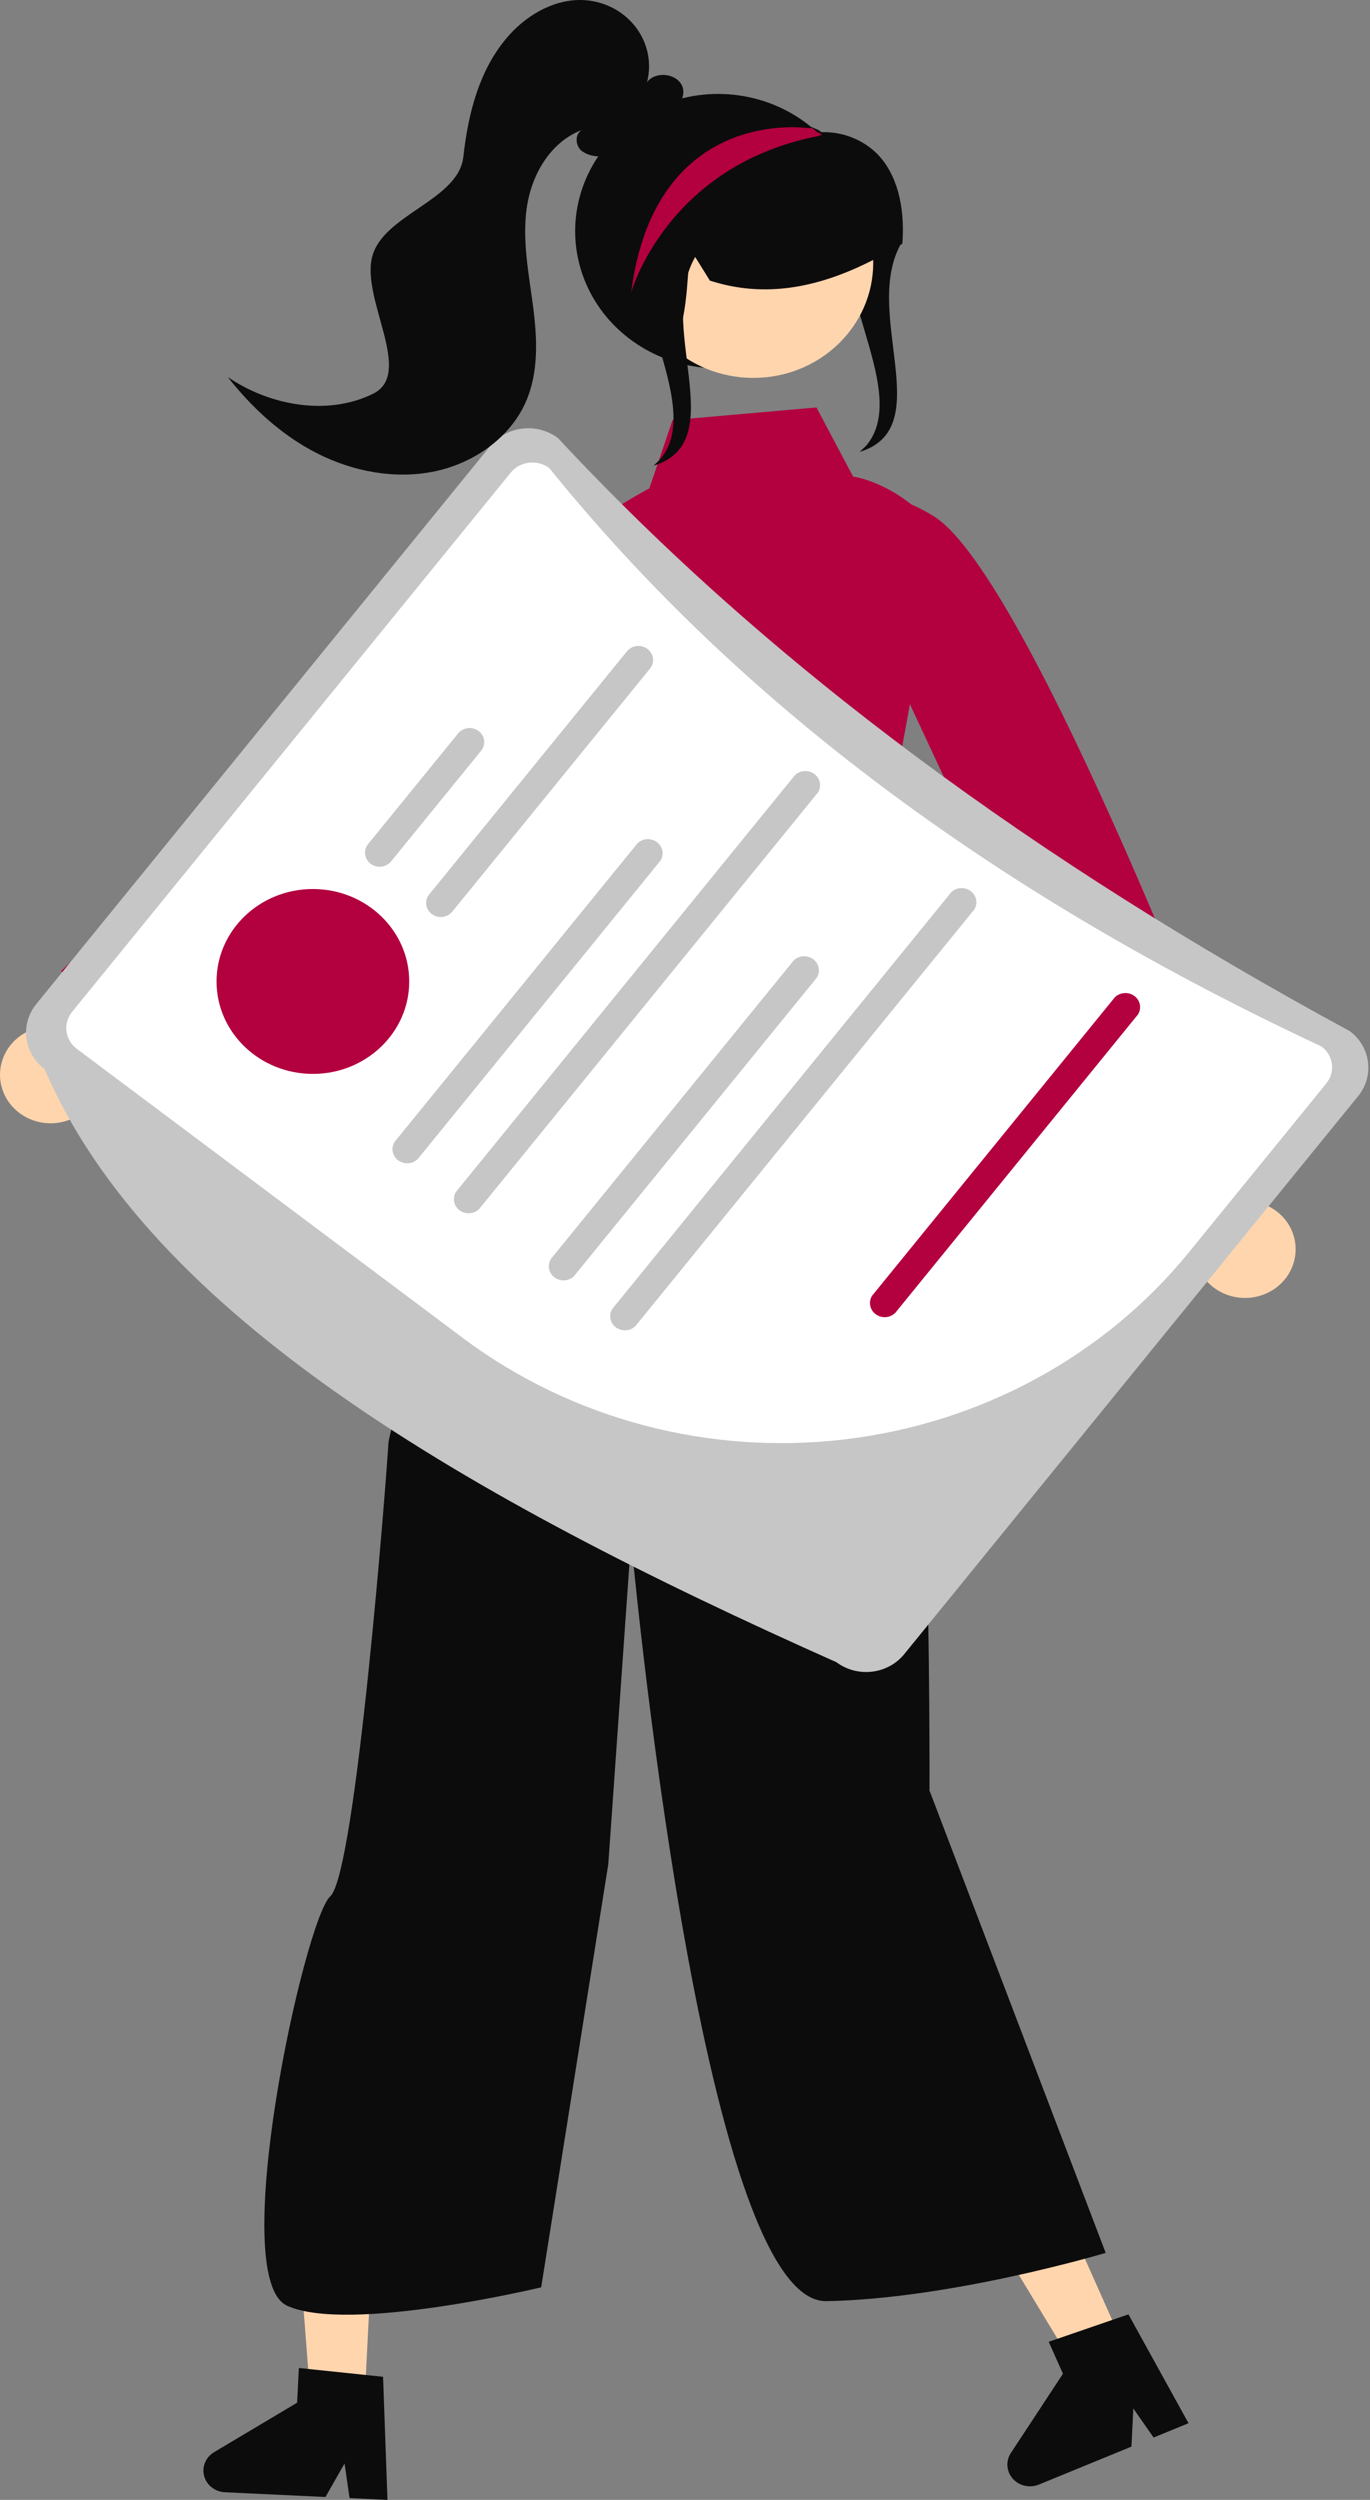 <svg width="74" height="135" viewBox="0 0 74 135" fill="none" xmlns="http://www.w3.org/2000/svg">
<rect x="0" y="0" width="74" height="135" fill="#808080" stroke="none"/>
<path d="M48.733 13.048C46.469 16.79 50.732 23.095 46.435 24.404L46.789 24.065C49.383 21.004 43.962 14.526 46.556 11.466C46.958 11.017 47.304 10.524 47.586 9.996" fill="#0C0C0C"/>
<path d="M69.936 67.944C70.01 67.569 69.998 67.184 69.9 66.814C69.802 66.445 69.621 66.101 69.37 65.806C69.118 65.511 68.802 65.272 68.444 65.107C68.086 64.942 67.695 64.854 67.297 64.85L61.701 49.251L58.603 53.039L64.52 67.614C64.557 68.255 64.837 68.86 65.308 69.316C65.779 69.772 66.408 70.046 67.076 70.087C67.743 70.127 68.403 69.932 68.93 69.537C69.458 69.142 69.816 68.575 69.936 67.944L69.936 67.944Z" fill="#FFD5AE"/>
<path d="M45.336 30.282C45.336 30.282 45.161 24.636 50.425 27.871C55.688 31.105 67.147 61.406 67.147 61.406L61.445 64.366L48.499 36.637L45.336 30.282Z" fill="#B3003F"/>
<path d="M60.864 127.059L58.235 128.137L52.653 118.924L56.532 117.334L60.864 127.059Z" fill="#FFD5AE"/>
<path d="M64.197 130.859L62.312 131.632L61.215 130.063L61.114 132.123L56.115 134.172C55.875 134.271 55.609 134.293 55.355 134.236C55.102 134.179 54.874 134.045 54.705 133.855C54.536 133.665 54.434 133.428 54.416 133.178C54.397 132.929 54.462 132.68 54.601 132.469L57.415 128.188L56.646 126.462L60.952 124.981L64.197 130.859Z" fill="#0C0C0C"/>
<path d="M19.664 130.184L16.809 130.05L15.989 119.424L20.202 119.621L19.664 130.184Z" fill="#FFD5AE"/>
<path d="M20.929 135L18.882 134.904L18.611 133.033L17.581 134.843L12.151 134.588C11.891 134.576 11.641 134.485 11.439 134.327C11.237 134.169 11.093 133.953 11.027 133.711C10.962 133.469 10.979 133.214 11.076 132.982C11.173 132.75 11.345 132.553 11.566 132.421L16.048 129.752L16.144 127.877L20.691 128.352L20.929 135Z" fill="#0C0C0C"/>
<path d="M26.875 61.106C26.875 61.106 21.07 76.283 20.977 77.981C20.883 79.68 19.227 101.157 17.839 102.405C16.45 103.653 12.205 123.001 15.508 124.514C18.811 126.027 29.232 123.52 29.232 123.52L32.857 100.666L34.089 83.157C34.089 83.157 37.838 124.388 44.638 124.267C51.437 124.145 59.723 121.661 59.723 121.661L50.206 96.692C50.206 96.692 50.34 67.131 48.134 61.169C45.928 55.207 26.875 61.106 26.875 61.106Z" fill="#0C0C0C"/>
<path d="M44.101 22.003L36.327 22.686L35.074 26.374C35.074 26.374 28.568 29.802 30.009 31.36C31.45 32.917 29.687 43.412 29.687 43.412L30.085 51.93C30.085 51.93 29.657 57.832 28.377 59.192C27.097 60.552 23.749 63.886 26.115 62.291C34.411 56.698 48.911 61.417 48.911 61.417L46.84 49.245C46.84 49.245 51.545 29.317 49.688 27.633C47.831 25.95 46.079 25.738 46.079 25.738L44.101 22.003Z" fill="#B3003F"/>
<path d="M3.25 60.613C3.641 60.543 4.01 60.392 4.334 60.17C4.657 59.949 4.925 59.661 5.12 59.329C5.315 58.997 5.432 58.628 5.462 58.248C5.492 57.868 5.436 57.486 5.295 57.13L18.408 46.457L13.603 45.066L1.601 55.653C0.992 55.919 0.506 56.389 0.235 56.976C-0.036 57.562 -0.074 58.224 0.129 58.835C0.332 59.447 0.762 59.965 1.338 60.293C1.913 60.621 2.593 60.734 3.25 60.613Z" fill="#FFD5AE"/>
<path d="M36.551 32.697C36.551 32.697 39.134 27.621 32.949 28.488C26.764 29.355 3.31 52.436 3.31 52.436L7.235 57.387L30.939 37.237L36.551 32.697Z" fill="#B3003F"/>
<path d="M26.479 24.087L1.957 54.225C1.533 54.749 1.342 55.412 1.426 56.069C1.511 56.727 1.864 57.326 2.408 57.735C8.102 71 25.139 80.836 45.181 89.764C45.726 90.172 46.417 90.355 47.103 90.274C47.788 90.193 48.413 89.854 48.838 89.332L73.36 59.193C73.785 58.67 73.976 58.007 73.891 57.349C73.807 56.691 73.454 56.092 72.909 55.684C56.091 46.573 41.636 36.018 30.137 23.654C29.591 23.247 28.9 23.064 28.215 23.145C27.529 23.226 26.905 23.565 26.479 24.087Z" fill="#C6C6C6"/>
<path d="M71.639 58.508L64.175 67.681C59.616 73.252 52.944 76.865 45.616 77.731C38.289 78.597 30.902 76.646 25.07 72.305L4.151 56.641C3.842 56.408 3.64 56.068 3.592 55.694C3.543 55.319 3.652 54.942 3.893 54.644L27.589 25.521C27.831 25.224 28.187 25.032 28.577 24.986C28.967 24.94 29.36 25.045 29.67 25.277C40.252 38.385 54.416 48.586 71.383 56.513C71.692 56.745 71.893 57.085 71.941 57.459C71.989 57.833 71.881 58.21 71.639 58.508Z" fill="white"/>
<path d="M25.989 40.54L21.128 46.514C20.999 46.673 20.81 46.775 20.602 46.8C20.395 46.824 20.185 46.769 20.02 46.645C19.855 46.522 19.748 46.34 19.722 46.141C19.696 45.941 19.754 45.74 19.883 45.582L24.744 39.607C24.808 39.529 24.887 39.463 24.977 39.414C25.068 39.365 25.167 39.333 25.27 39.321C25.373 39.309 25.478 39.316 25.578 39.343C25.678 39.369 25.771 39.414 25.853 39.476C25.935 39.537 26.004 39.613 26.055 39.7C26.106 39.786 26.139 39.882 26.151 39.981C26.164 40.08 26.156 40.18 26.128 40.276C26.101 40.372 26.053 40.462 25.989 40.54H25.989Z" fill="#C6C6C6"/>
<path d="M35.108 36.108L24.432 49.229C24.368 49.307 24.289 49.373 24.199 49.422C24.108 49.471 24.009 49.502 23.906 49.514C23.803 49.527 23.699 49.519 23.599 49.493C23.499 49.466 23.405 49.421 23.323 49.36C23.241 49.298 23.173 49.222 23.122 49.136C23.071 49.049 23.038 48.954 23.025 48.855C23.013 48.756 23.02 48.656 23.048 48.56C23.076 48.464 23.123 48.374 23.187 48.296L33.862 35.175C33.926 35.097 34.005 35.031 34.096 34.982C34.186 34.932 34.285 34.901 34.388 34.889C34.492 34.876 34.596 34.883 34.696 34.91C34.796 34.937 34.89 34.982 34.972 35.043C35.054 35.105 35.122 35.181 35.173 35.267C35.224 35.354 35.257 35.45 35.27 35.548C35.282 35.647 35.275 35.748 35.247 35.844C35.219 35.94 35.172 36.029 35.108 36.108H35.108Z" fill="#C6C6C6"/>
<path d="M16.9 57.993C19.774 57.993 22.104 55.758 22.104 53.001C22.104 50.244 19.774 48.009 16.9 48.009C14.027 48.009 11.697 50.244 11.697 53.001C11.697 55.758 14.027 57.993 16.9 57.993Z" fill="#B3003F"/>
<path d="M35.674 46.478L22.563 62.593C22.426 62.726 22.243 62.807 22.048 62.819C21.853 62.831 21.66 62.775 21.506 62.659C21.352 62.544 21.248 62.379 21.213 62.194C21.178 62.01 21.215 61.82 21.317 61.66L34.429 45.545C34.566 45.411 34.749 45.331 34.944 45.318C35.139 45.306 35.331 45.363 35.485 45.478C35.639 45.593 35.744 45.759 35.779 45.943C35.813 46.128 35.776 46.318 35.674 46.478Z" fill="#C6C6C6"/>
<path d="M44.18 42.798L25.88 65.291C25.743 65.424 25.559 65.505 25.364 65.517C25.17 65.53 24.977 65.473 24.823 65.358C24.669 65.242 24.565 65.077 24.53 64.892C24.495 64.708 24.532 64.518 24.634 64.358L42.934 41.866C43.071 41.732 43.255 41.651 43.45 41.639C43.644 41.627 43.837 41.684 43.991 41.799C44.145 41.914 44.249 42.08 44.284 42.264C44.319 42.449 44.282 42.639 44.18 42.798Z" fill="#C6C6C6"/>
<path d="M44.117 52.8L31.005 68.914C30.868 69.048 30.685 69.129 30.49 69.141C30.295 69.153 30.102 69.096 29.948 68.981C29.794 68.866 29.69 68.7 29.655 68.516C29.62 68.332 29.658 68.141 29.759 67.982L42.871 51.867C43.008 51.733 43.191 51.652 43.386 51.64C43.581 51.628 43.774 51.685 43.928 51.8C44.082 51.915 44.186 52.081 44.221 52.265C44.256 52.45 44.219 52.64 44.117 52.8Z" fill="#C6C6C6"/>
<path d="M61.465 54.787L48.354 70.902C48.217 71.035 48.034 71.116 47.839 71.129C47.644 71.141 47.451 71.084 47.297 70.969C47.143 70.853 47.039 70.688 47.004 70.503C46.969 70.319 47.006 70.129 47.108 69.969L60.22 53.854C60.357 53.721 60.54 53.64 60.735 53.628C60.93 53.615 61.123 53.672 61.277 53.787C61.431 53.903 61.535 54.068 61.57 54.253C61.605 54.437 61.567 54.627 61.465 54.787Z" fill="#B3003F"/>
<path d="M52.622 49.12L34.322 71.612C34.185 71.746 34.002 71.827 33.807 71.839C33.612 71.852 33.419 71.795 33.265 71.679C33.111 71.564 33.007 71.398 32.972 71.214C32.937 71.03 32.974 70.84 33.076 70.68L51.377 48.188C51.514 48.054 51.697 47.973 51.892 47.961C52.087 47.948 52.279 48.005 52.434 48.121C52.587 48.236 52.692 48.401 52.727 48.586C52.761 48.77 52.724 48.96 52.622 49.12Z" fill="#C6C6C6"/>
<path d="M31.067 12.481C31.067 13.694 31.376 14.888 31.969 15.959C32.562 17.03 33.42 17.945 34.468 18.623C35.515 19.302 36.721 19.724 37.978 19.851C39.235 19.979 40.505 19.808 41.677 19.355C42.85 18.901 43.888 18.178 44.701 17.25C45.514 16.322 46.078 15.216 46.342 14.03C46.605 12.844 46.562 11.614 46.214 10.448C45.867 9.282 45.227 8.216 44.349 7.343L44.312 7.307C44.251 7.245 44.189 7.183 44.124 7.123C44.123 7.123 44.123 7.123 44.123 7.123C44.122 7.123 44.122 7.123 44.122 7.123C44.121 7.122 44.121 7.122 44.121 7.122C44.121 7.121 44.121 7.121 44.121 7.12C44.04 7.049 43.96 6.978 43.877 6.91C42.761 5.971 41.387 5.361 39.919 5.153C38.451 4.944 36.951 5.146 35.6 5.734C34.248 6.321 33.102 7.27 32.298 8.467C31.494 9.664 31.067 11.057 31.067 12.481V12.481Z" fill="#0C0C0C"/>
<path d="M40.692 20.407C44.268 20.407 47.167 17.626 47.167 14.195C47.167 10.764 44.268 7.983 40.692 7.983C37.115 7.983 34.216 10.764 34.216 14.195C34.216 17.626 37.115 20.407 40.692 20.407Z" fill="#FFD5AE"/>
<path d="M33.789 15.851C33.156 13.114 34.071 10.049 36.065 8.222C37.068 7.321 38.316 6.71 39.665 6.459C41.014 6.209 42.409 6.328 43.69 6.804C43.853 6.867 44.016 6.936 44.176 7.008L44.25 7.042V7.052C44.265 7.062 44.279 7.072 44.294 7.082C44.324 7.109 44.361 7.128 44.401 7.138C44.963 7.124 45.522 7.224 46.041 7.432C46.56 7.64 47.028 7.95 47.413 8.343C48.416 9.388 48.889 11.076 48.744 13.097L48.74 13.16L48.684 13.194C47.924 13.656 47.135 14.073 46.322 14.443C43.48 15.725 40.885 15.963 38.39 15.168L38.344 15.154L37.298 13.47C37.083 14.631 37.197 18.482 35.964 18.691L33.815 15.967L33.789 15.851Z" fill="#0C0C0C"/>
<path d="M20.157 21.26C22.361 20.169 19.527 16.208 20.096 13.893C20.666 11.578 24.767 10.833 25.028 8.467C25.289 6.101 25.904 3.661 27.531 1.866C28.571 0.719 30.103 -0.128 31.681 0.016C32.214 0.065 32.731 0.223 33.195 0.48C33.659 0.738 34.06 1.088 34.37 1.507C34.681 1.927 34.893 2.406 34.993 2.911C35.093 3.416 35.079 3.936 34.95 4.436C35.4 3.825 36.562 3.957 36.85 4.652C37.105 5.269 36.54 6.017 35.876 6.072C35.005 7.103 34.009 8.197 32.646 8.405C32.428 8.453 32.203 8.452 31.986 8.404C31.768 8.356 31.566 8.261 31.392 8.127C31.072 7.832 31.047 7.241 31.427 7.02C29.714 7.673 28.709 9.45 28.455 11.201C28.201 12.953 28.553 14.725 28.785 16.48C29.016 18.234 29.116 20.08 28.399 21.709C27.552 23.634 25.601 25.013 23.473 25.456C21.344 25.898 19.077 25.466 17.15 24.492C15.223 23.517 13.617 22.03 12.304 20.363C14.565 21.903 17.693 22.48 20.157 21.26Z" fill="#0C0C0C"/>
<path d="M37.599 13.794C35.334 17.535 39.598 23.84 35.301 25.149L35.655 24.81C38.249 21.749 32.828 15.272 35.421 12.211C35.824 11.762 36.17 11.269 36.452 10.742" fill="#0C0C0C"/>
<path d="M34.091 15.794C34.091 15.794 36.009 8.925 44.232 7.34C44.241 7.337 44.272 7.325 44.312 7.307C44.337 7.292 44.368 7.277 44.399 7.263C44.306 7.212 44.216 7.168 44.124 7.123C44.123 7.123 44.123 7.123 44.123 7.123C44.122 7.123 44.122 7.123 44.121 7.123C44.121 7.122 44.121 7.122 44.121 7.122C44.121 7.121 44.121 7.121 44.121 7.12C44.04 7.049 43.96 6.978 43.877 6.91L43.642 6.919C43.642 6.919 35.391 5.665 34.091 15.794Z" fill="#B3003F"/>
</svg>
